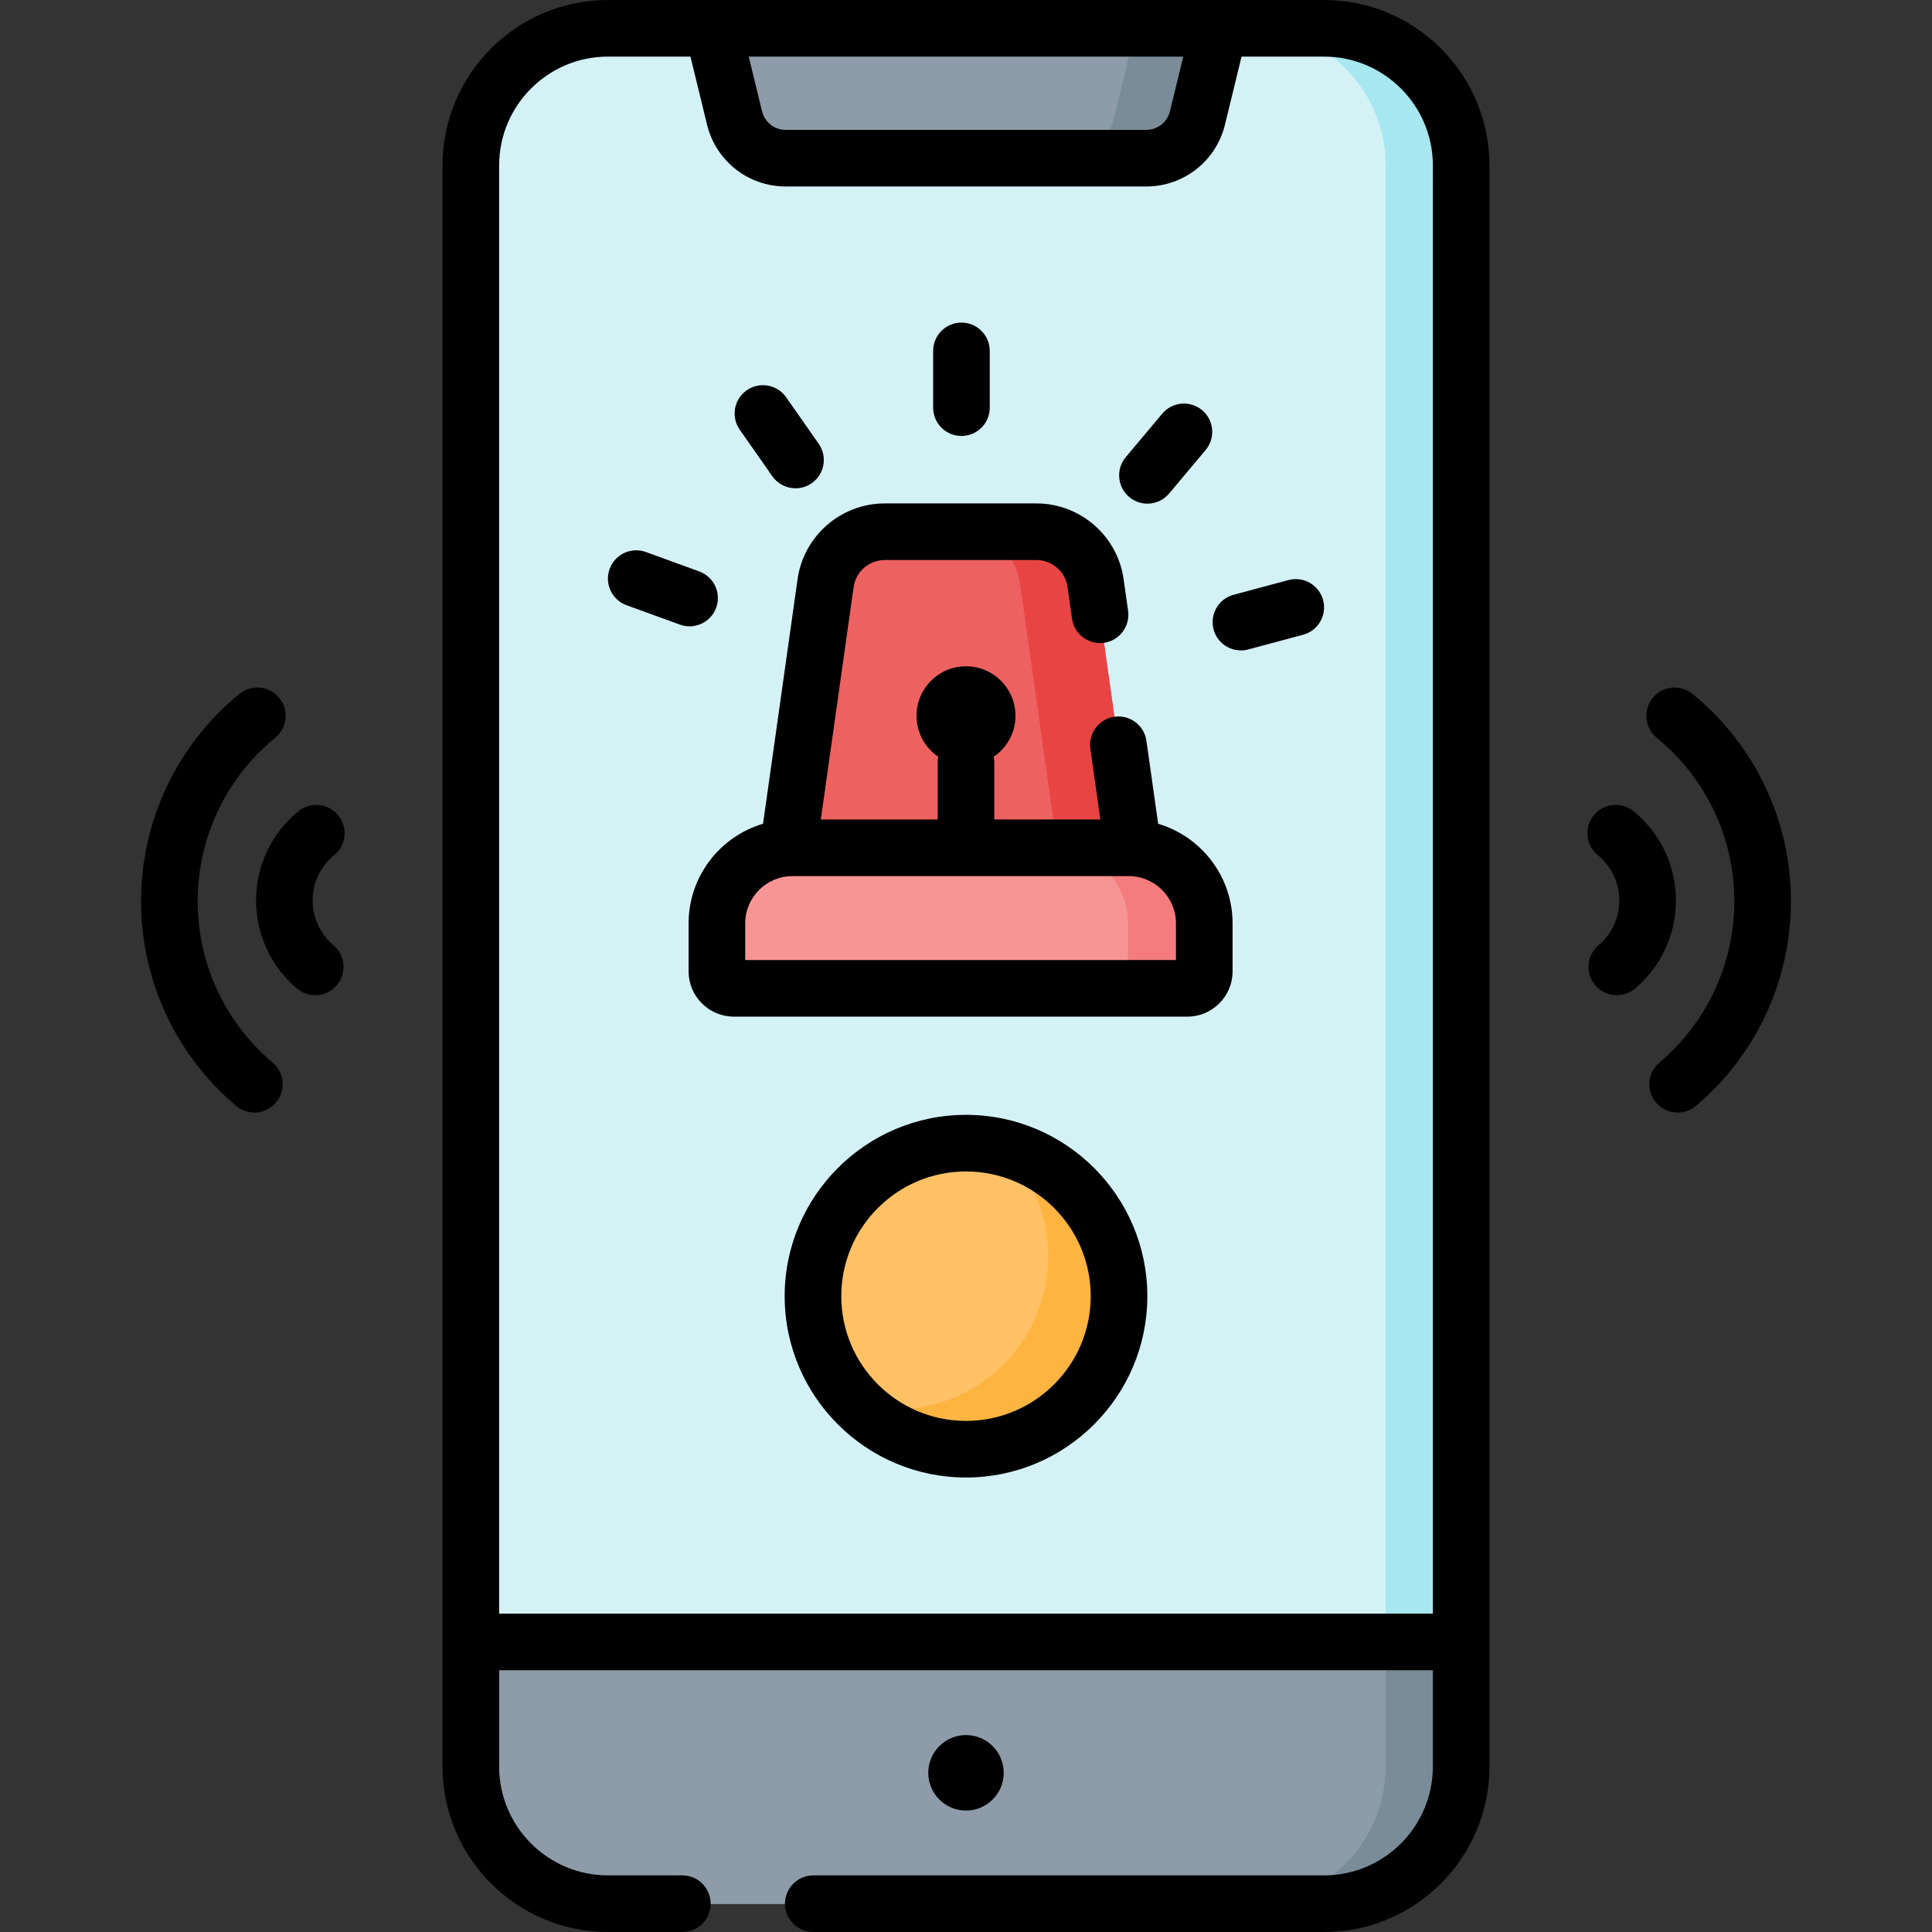 <svg id="Capa_1" enable-background="new 0 0 511.932 511.932" height="512" viewBox="0 0 511.932 511.932" width="512" xmlns="http://www.w3.org/2000/svg"><rect x="0" y="0" width="511.932" height="511.932" fill="#333333" stroke="none"/><g><g><g><path d="m387.169 43.836v424.26c0 20.07-16.27 36.34-36.33 36.34h-189.747c-20.06 0-36.33-16.27-36.33-36.34v-424.26c0-20.07 16.27-36.34 36.33-36.34h189.747c20.06 0 36.33 16.27 36.33 36.34z" fill="#d4f2f6"/></g><g><path d="m387.169 43.836v424.26c0 20.07-16.27 36.34-36.33 36.34h-20c20.06 0 36.33-16.27 36.33-36.34v-424.26c0-20.07-16.27-36.34-36.33-36.34h20c20.06 0 36.33 16.27 36.33 36.34z" fill="#a6e7f0"/></g><g><path d="m387.169 435.066v33.03c0 20.07-16.27 36.34-36.33 36.34h-189.747c-20.06 0-36.33-16.27-36.33-36.34v-33.03z" fill="#8d9ca8"/></g><g><path d="m387.169 435.066v33.03c0 20.07-16.27 36.34-36.33 36.34h-20c20.06 0 36.33-16.27 36.33-36.34v-33.03z" fill="#7a8c98"/></g></g><g><path d="m274.63 140.897h-40.194c-7.989 0-14.727 5.953-15.709 13.882l-9.864 69.867h35.638 20.065 35.638l-9.864-69.867c-.983-7.929-7.721-13.882-15.71-13.882z" fill="#ee6161"/></g><g><path d="m300.206 224.646h-20.04l-9.86-69.87c-.98-7.93-7.72-13.88-15.71-13.88h20.03c7.99 0 14.73 5.95 15.71 13.88z" fill="#e94444"/></g><g><path d="m314.624 261.882h-120.182c-2.474 0-4.479-2.005-4.479-4.479v-12.736c0-11.057 8.964-20.021 20.021-20.021h89.097c11.057 0 20.021 8.964 20.021 20.021v12.736c.001 2.474-2.004 4.479-4.478 4.479z" fill="#f79595"/></g><g><path d="m319.106 244.666v12.74c0 2.47-2.01 4.48-4.48 4.48h-20.23c2.48 0 4.48-2.01 4.48-4.48v-12.74c0-11.06-8.96-20.02-20.02-20.02h20.23c11.049 0 20.02 8.96 20.02 20.02z" fill="#f47c7c"/></g><g><circle cx="255.966" cy="343.456" fill="#fec165" r="40.55"/></g><g><path d="m296.516 343.456c0 22.4-18.16 40.55-40.55 40.55-11.14 0-21.22-4.49-28.55-11.77 3.14.79 6.42 1.2 9.8 1.2 22.39 0 40.55-18.15 40.55-40.55 0-11.25-4.58-21.43-11.99-28.78 17.65 4.38 30.74 20.34 30.74 39.35z" fill="#fdb441"/></g><g><g><path d="m255.966 7.501-67.121-.005 5.792 23.761c1.525 6.257 7.13 10.66 13.57 10.66h47.759 47.759c6.44 0 12.045-4.403 13.57-10.66l5.792-23.761z" fill="#8d9ca8"/></g><g><path d="m323.086 7.496-5.79 23.76c-1.53 6.26-7.13 10.66-13.57 10.66h-22.13c6.44 0 12.04-4.4 13.57-10.66l5.79-23.76h22.13z" fill="#7a8c98"/></g></g><g><path d="m448.491 183.873c-3.204-2.62-7.931-2.148-10.554 1.058-2.622 3.206-2.148 7.932 1.058 10.554 13.064 10.684 20.557 26.478 20.557 43.332 0 16.509-7.241 32.094-19.866 42.758-3.164 2.673-3.563 7.405-.89 10.569 1.483 1.756 3.601 2.66 5.733 2.66 1.709 0 3.428-.581 4.836-1.771 16.007-13.521 25.187-33.282 25.187-54.217 0-21.373-9.5-41.398-26.061-54.943z"/><path d="m432.868 214.968c-3.205-2.622-7.931-2.147-10.554 1.058-2.622 3.207-2.148 7.932 1.058 10.554 3.628 2.967 5.708 7.352 5.708 12.03 0 4.582-2.011 8.908-5.517 11.87-3.164 2.673-3.563 7.405-.89 10.569 1.483 1.756 3.602 2.66 5.733 2.66 1.709 0 3.428-.581 4.836-1.771 6.887-5.818 10.837-14.321 10.837-23.329.001-9.198-4.086-17.815-11.211-23.641z"/><path d="m72.245 281.574c-12.625-10.665-19.865-26.249-19.865-42.758 0-16.854 7.492-32.648 20.556-43.332 3.207-2.622 3.68-7.347 1.058-10.554-2.621-3.206-7.347-3.68-10.554-1.058-16.562 13.544-26.06 33.57-26.06 54.943 0 20.935 9.18 40.695 25.186 54.217 1.408 1.189 3.126 1.771 4.836 1.771 2.132 0 4.25-.904 5.733-2.66 2.673-3.164 2.274-7.896-.89-10.569z"/><path d="m88.559 226.579c3.207-2.622 3.681-7.347 1.059-10.554-2.622-3.205-7.348-3.681-10.554-1.058-7.126 5.826-11.213 14.443-11.213 23.642 0 9.008 3.95 17.511 10.836 23.329 1.408 1.189 3.127 1.771 4.836 1.771 2.132 0 4.25-.904 5.733-2.66 2.673-3.164 2.275-7.896-.889-10.569-3.506-2.962-5.517-7.288-5.517-11.87.001-4.679 2.082-9.064 5.709-12.031z"/><path d="m255.966 295.406c-26.495 0-48.05 21.555-48.05 48.05s21.555 48.05 48.05 48.05 48.05-21.555 48.05-48.05-21.555-48.05-48.05-48.05zm0 81.1c-18.224 0-33.05-14.826-33.05-33.05s14.826-33.05 33.05-33.05 33.05 14.826 33.05 33.05-14.827 33.05-33.05 33.05z"/><path d="m306.879 218.277-3.104-21.984c-.58-4.102-4.383-6.95-8.476-6.378-4.101.579-6.956 4.374-6.378 8.476l2.648 18.755h-28.104v-15.113c0-.518-.053-1.024-.153-1.513 3.477-2.358 5.763-6.341 5.763-10.858 0-7.241-5.87-13.11-13.11-13.11s-13.11 5.87-13.11 13.11c0 4.518 2.286 8.501 5.763 10.858-.1.489-.153.995-.153 1.513v15.113h-30.97l8.657-61.317c.006-.042.012-.084.017-.126.517-4.165 4.07-7.306 8.267-7.306h40.194c4.196 0 7.75 3.141 8.267 7.306.006.042.011.084.017.125l1.146 8.117c.58 4.101 4.367 6.949 8.475 6.379 4.102-.579 6.957-4.373 6.379-8.475l-1.138-8.061c-1.478-11.63-11.415-20.392-23.145-20.392h-40.194c-11.73 0-21.667 8.762-23.144 20.392l-9.104 64.489c-11.389 3.371-19.724 13.922-19.724 26.39v12.736c0 6.604 5.374 11.979 11.979 11.979h120.182c6.604 0 11.979-5.374 11.979-11.979v-12.736c-.003-12.468-8.338-23.019-19.726-26.39zm4.723 36.105h-114.139v-9.715c0-6.904 5.617-12.521 12.521-12.521h89.097c6.904 0 12.521 5.617 12.521 12.521z"/><path d="m254.762 115.521c4.143 0 7.5-3.357 7.5-7.5v-15.044c0-4.143-3.357-7.5-7.5-7.5-4.142 0-7.5 3.357-7.5 7.5v15.044c0 4.142 3.358 7.5 7.5 7.5z"/><path d="m204.646 126.187c1.459 2.084 3.786 3.199 6.15 3.199 1.486 0 2.986-.44 4.295-1.357 3.393-2.376 4.218-7.053 1.842-10.445l-8.629-12.323c-2.375-3.394-7.052-4.218-10.445-1.842s-4.218 7.053-1.842 10.445z"/><path d="m189.769 161.028c1.417-3.892-.591-8.195-4.483-9.612l-14.137-5.145c-3.894-1.42-8.196.591-9.613 4.483s.591 8.195 4.483 9.612l14.137 5.145c.847.309 1.713.454 2.564.454 3.064.001 5.94-1.891 7.049-4.937z"/><path d="m341.405 153.705-14.531 3.894c-4.001 1.071-6.375 5.185-5.303 9.186.897 3.351 3.928 5.561 7.239 5.561.643 0 1.296-.083 1.946-.258l14.531-3.894c4.001-1.071 6.375-5.185 5.303-9.186-1.071-4.001-5.183-6.378-9.185-5.303z"/><path d="m299.22 131.701c1.405 1.18 3.116 1.755 4.817 1.755 2.141 0 4.266-.911 5.749-2.679l9.67-11.524c2.663-3.174 2.249-7.904-.924-10.566-3.174-2.664-7.904-2.248-10.566.924l-9.67 11.524c-2.662 3.174-2.248 7.904.924 10.566z"/><path d="m350.838 0h-189.744c-24.169 0-43.832 19.663-43.832 43.832v424.268c0 24.169 19.663 43.832 43.832 43.832h19.712c4.142 0 7.5-3.357 7.5-7.5s-3.358-7.5-7.5-7.5h-19.712c-15.898 0-28.832-12.934-28.832-28.832v-25.534h247.408v25.534c0 15.898-12.934 28.832-28.832 28.832h-135.333c-4.142 0-7.5 3.357-7.5 7.5s3.358 7.5 7.5 7.5h135.333c24.169 0 43.832-19.663 43.832-43.832v-424.268c0-24.169-19.663-43.832-43.832-43.832zm-37.3 15-3.529 14.48c-.709 2.906-3.293 4.936-6.284 4.936h-95.519c-2.991 0-5.575-2.029-6.284-4.936l-3.529-14.48zm66.132 412.565h-247.409v-383.733c0-15.898 12.934-28.832 28.832-28.832h21.86l4.396 18.033c2.351 9.646 10.928 16.383 20.857 16.383h95.519c9.929 0 18.505-6.736 20.857-16.383l4.396-18.033h21.86c15.898 0 28.832 12.934 28.832 28.832z"/><circle cx="255.966" cy="469.751" r="10"/></g></g></svg>
